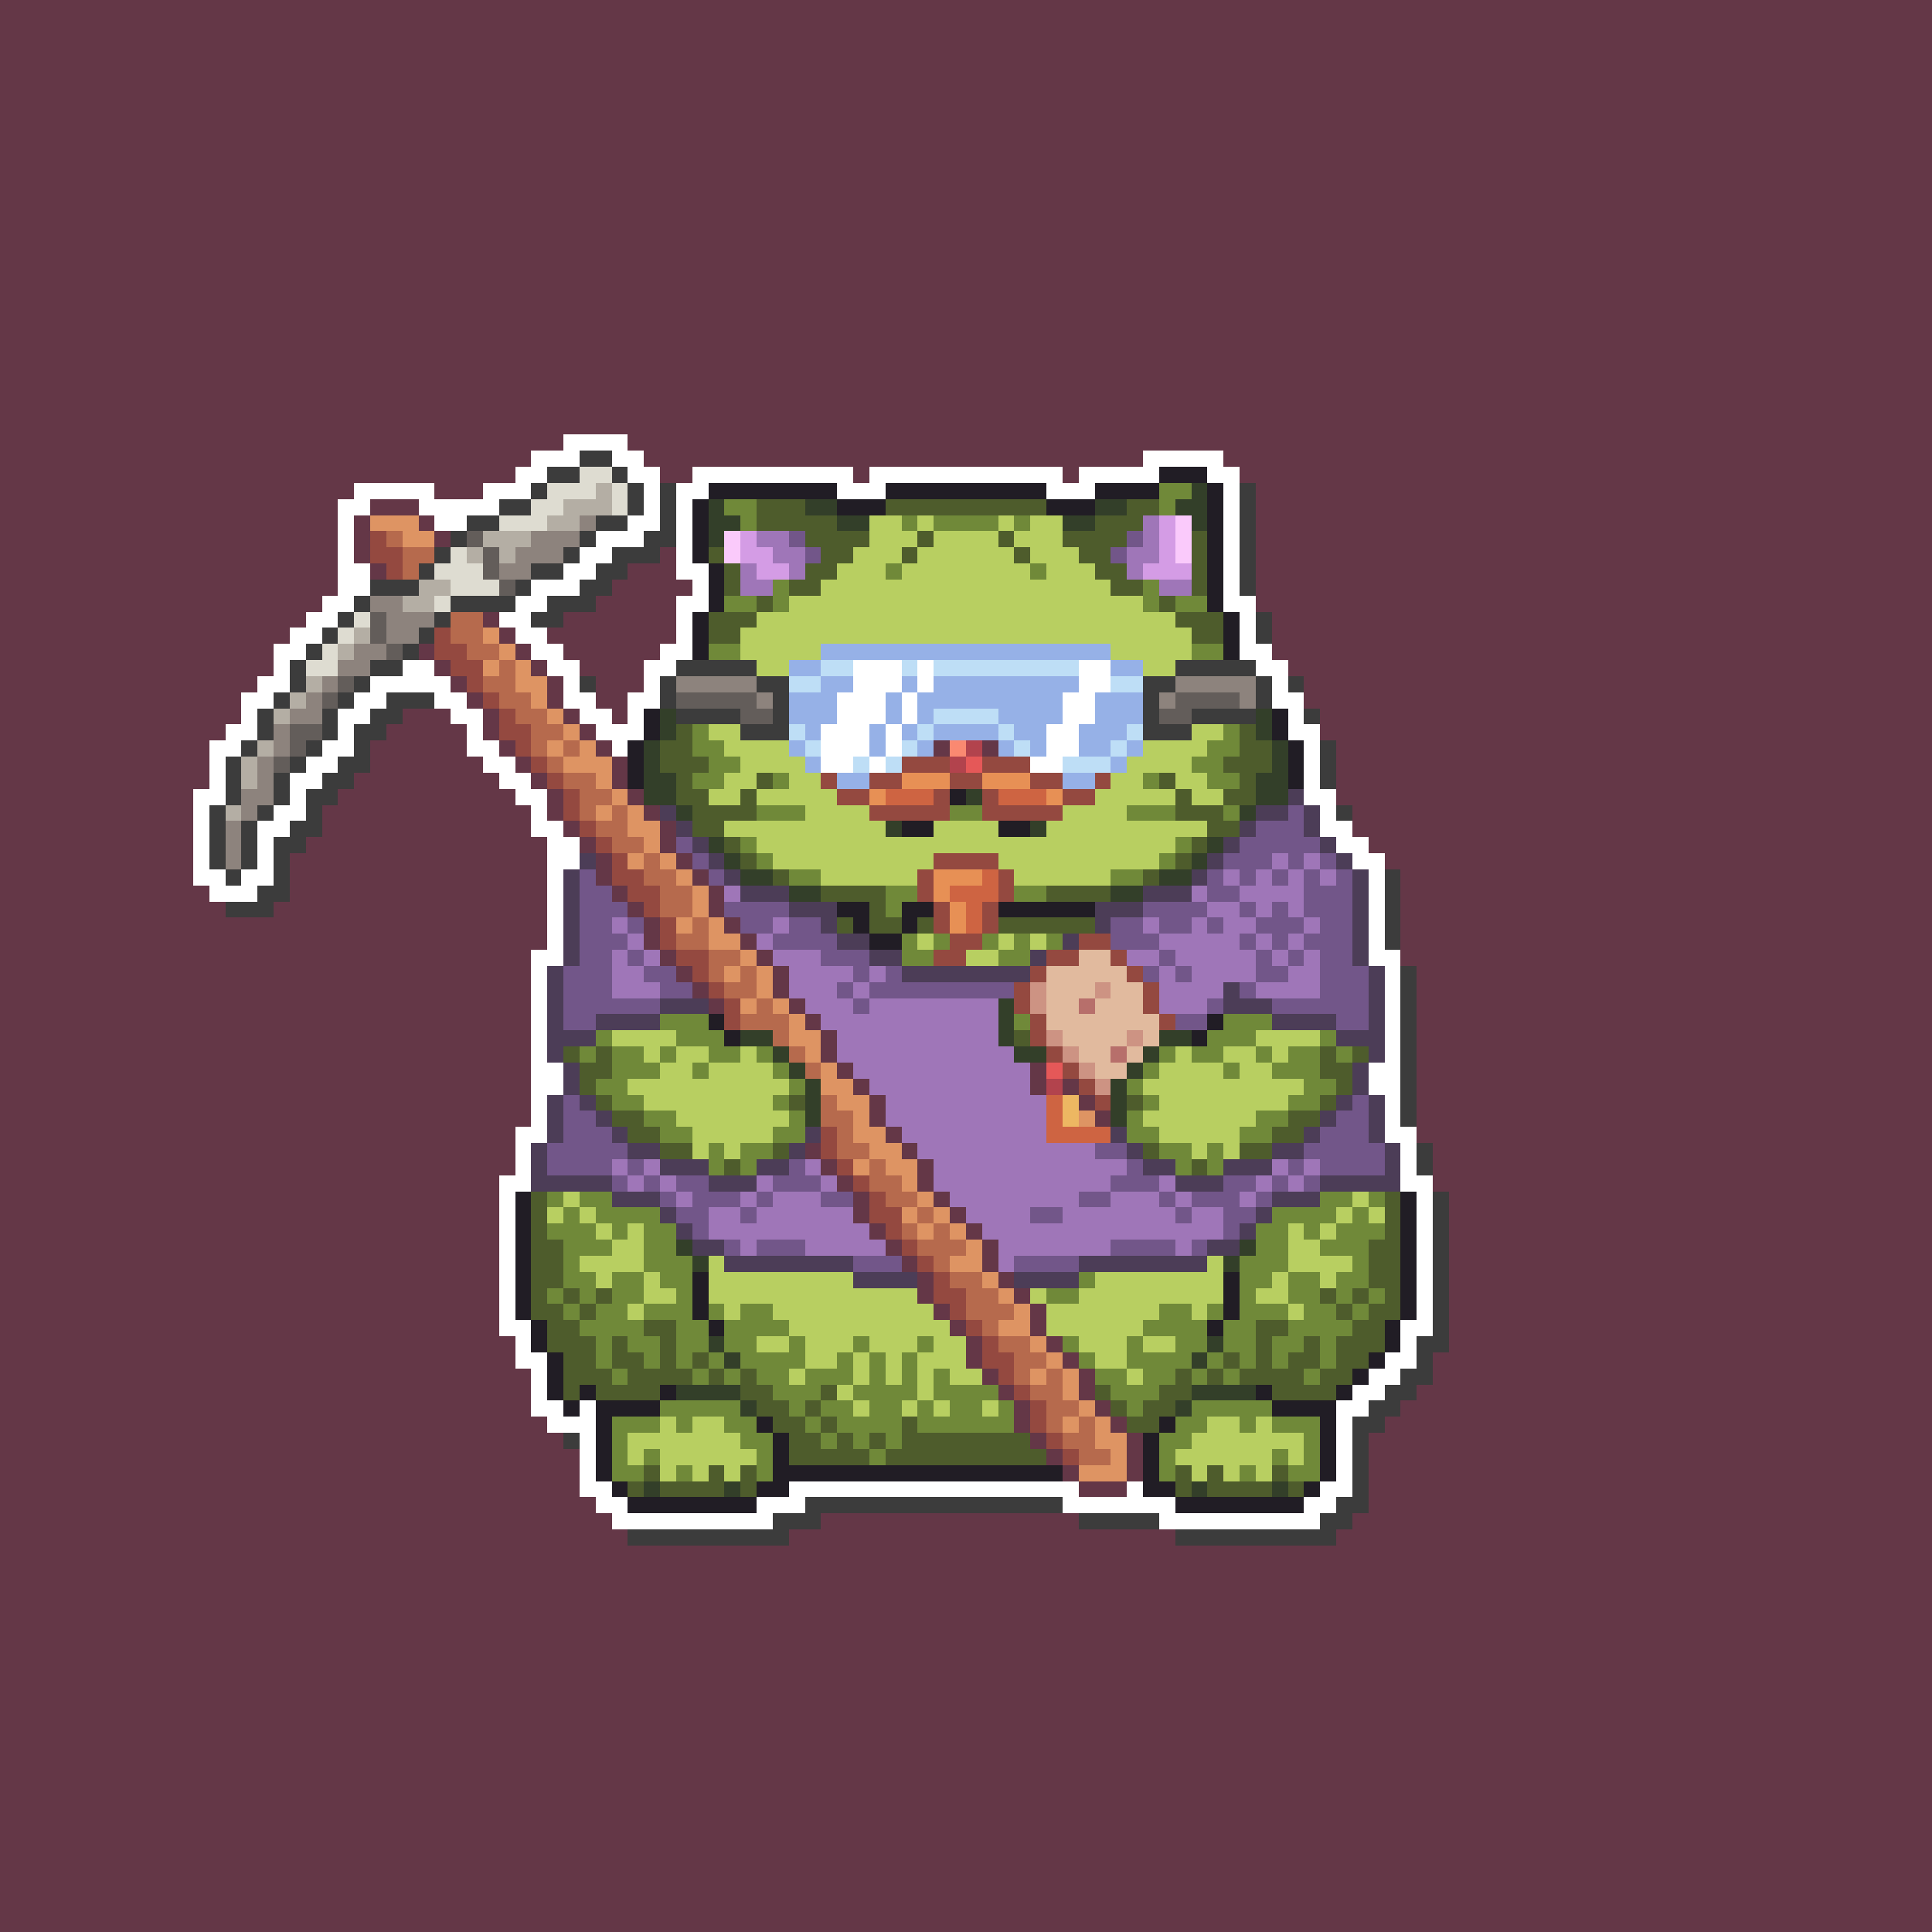 <svg xmlns="http://www.w3.org/2000/svg" shape-rendering="crispEdges" viewBox="0 -0.5 120 120" style="width:100%;height:100%;transform:translate3d(0,0,0);content-visibility:visible">
  <rect x="0" y="-0.5" width="120" height="120" fill="#333333" stroke="none"/>
  <path stroke="#643747" d="M0,0 h120 M0,1 h120 M0,2 h120 M0,3 h120 M0,4 h120 M0,5 h120 
    M0,6 h120 M0,7 h120 M0,8 h120 M0,9 h120 M0,10 h120 M0,11 h120 M0,12 h120 M0,13 h120 
    M0,14 h120 M0,15 h120 M0,16 h120 M0,17 h120 M0,18 h120 M0,19 h120 M0,20 h120 
    M0,21 h120 M0,22 h120 M0,23 h120 M0,24 h120 M0,25 h120 M0,26 h120 M0,27 h35 
    M39,27 h81 M0,28 h33 M40,28 h31 M76,28 h44 M0,29 h32 M41,29 h2 M53,29 h1 M66,29 h1 
    M77,29 h43 M0,30 h22 M27,30 h3 M78,30 h42 M0,31 h21 M23,31 h3 M78,31 h42 M0,32 h21 
    M22,32 h1 M26,32 h1 M78,32 h42 M0,33 h21 M22,33 h1 M27,33 h1 M78,33 h42 M0,34 h21 
    M22,34 h1 M41,34 h1 M78,34 h42 M0,35 h21 M23,35 h1 M39,35 h3 M78,35 h42 M0,36 h21 
    M38,36 h5 M78,36 h42 M0,37 h20 M37,37 h5 M78,37 h42 M0,38 h19 M30,38 h1 M35,38 h7 
    M79,38 h41 M0,39 h18 M31,39 h1 M34,39 h8 M79,39 h41 M0,40 h17 M26,40 h1 M32,40 h1 
    M35,40 h6 M79,40 h41 M0,41 h17 M27,41 h1 M33,41 h1 M36,41 h4 M80,41 h40 M0,42 h16 
    M28,42 h1 M34,42 h1 M37,42 h3 M81,42 h39 M0,43 h15 M29,43 h1 M34,43 h1 M37,43 h2 
    M81,43 h39 M0,44 h15 M25,44 h3 M30,44 h1 M35,44 h1 M38,44 h1 M82,44 h38 M0,45 h14 
    M24,45 h5 M30,45 h1 M36,45 h1 M82,45 h38 M0,46 h13 M23,46 h6 M31,46 h1 M37,46 h1 
    M58,46 h1 M61,46 h1 M83,46 h37 M0,47 h13 M23,47 h7 M32,47 h1 M38,47 h1 M83,47 h37 
    M0,48 h13 M22,48 h9 M33,48 h1 M38,48 h1 M83,48 h37 M0,49 h12 M21,49 h11 M34,49 h1 
    M39,49 h1 M83,49 h37 M0,50 h12 M20,50 h13 M34,50 h1 M40,50 h1 M84,50 h36 M0,51 h12 
    M20,51 h13 M35,51 h1 M41,51 h1 M84,51 h36 M0,52 h12 M19,52 h15 M36,52 h1 M41,52 h1 
    M85,52 h35 M0,53 h12 M18,53 h16 M37,53 h1 M42,53 h1 M86,53 h34 M0,54 h12 M18,54 h16 
    M37,54 h1 M43,54 h1 M87,54 h33 M0,55 h13 M18,55 h16 M38,55 h1 M44,55 h1 M87,55 h33 
    M0,56 h14 M17,56 h17 M39,56 h1 M44,56 h1 M87,56 h33 M0,57 h34 M40,57 h1 M45,57 h1 
    M87,57 h33 M0,58 h34 M40,58 h1 M46,58 h1 M87,58 h33 M0,59 h33 M41,59 h1 M47,59 h1 
    M87,59 h33 M0,60 h33 M42,60 h1 M48,60 h1 M88,60 h32 M0,61 h33 M43,61 h1 M48,61 h1 
    M88,61 h32 M0,62 h33 M44,62 h1 M49,62 h1 M88,62 h32 M0,63 h33 M50,63 h1 M88,63 h32 
    M0,64 h33 M51,64 h1 M88,64 h32 M0,65 h33 M51,65 h1 M88,65 h32 M0,66 h33 M52,66 h1 
    M64,66 h1 M88,66 h32 M0,67 h33 M53,67 h1 M64,67 h1 M66,67 h1 M88,67 h32 M0,68 h33 
    M54,68 h1 M67,68 h1 M88,68 h32 M0,69 h33 M54,69 h1 M68,69 h1 M88,69 h32 M0,70 h32 
    M55,70 h1 M88,70 h32 M0,71 h32 M50,71 h1 M56,71 h1 M89,71 h31 M0,72 h32 M51,72 h1 
    M57,72 h1 M89,72 h31 M0,73 h31 M52,73 h1 M57,73 h1 M89,73 h31 M0,74 h31 M53,74 h1 
    M58,74 h1 M90,74 h30 M0,75 h31 M53,75 h1 M59,75 h1 M90,75 h30 M0,76 h31 M54,76 h1 
    M60,76 h1 M90,76 h30 M0,77 h31 M55,77 h1 M61,77 h1 M90,77 h30 M0,78 h31 M56,78 h1 
    M61,78 h1 M90,78 h30 M0,79 h31 M57,79 h1 M62,79 h1 M90,79 h30 M0,80 h31 M57,80 h1 
    M63,80 h1 M90,80 h30 M0,81 h31 M58,81 h1 M64,81 h1 M90,81 h30 M0,82 h31 M59,82 h1 
    M64,82 h1 M90,82 h30 M0,83 h32 M60,83 h1 M65,83 h1 M90,83 h30 M0,84 h32 M60,84 h1 
    M66,84 h1 M89,84 h31 M0,85 h33 M61,85 h1 M67,85 h1 M89,85 h31 M0,86 h33 M62,86 h1 
    M67,86 h1 M88,86 h32 M0,87 h33 M63,87 h1 M68,87 h1 M87,87 h33 M0,88 h34 M63,88 h1 
    M69,88 h1 M86,88 h34 M0,89 h35 M64,89 h1 M70,89 h1 M85,89 h35 M0,90 h36 M65,90 h1 
    M70,90 h1 M85,90 h35 M0,91 h36 M66,91 h1 M70,91 h1 M85,91 h35 M0,92 h36 M67,92 h3 
    M85,92 h35 M0,93 h37 M85,93 h35 M0,94 h38 M51,94 h16 M84,94 h36 M0,95 h39 M49,95 h24 
    M83,95 h37 M0,96 h120 M0,97 h120 M0,98 h120 M0,99 h120 M0,100 h120 M0,101 h120 
    M0,102 h120 M0,103 h120 M0,104 h120 M0,105 h120 M0,106 h120 M0,107 h120 M0,108 h120 
    M0,109 h120 M0,110 h120 M0,111 h120 M0,112 h120 M0,113 h120 M0,114 h120 M0,115 h120 
    M0,116 h120 M0,117 h120 M0,118 h120 M0,119 h120"/>
  <path stroke="#ffffff" d="M35,27 h4 M33,28 h3 M38,28 h2 M71,28 h5 M32,29 h2 M39,29 h2 
    M43,29 h10 M54,29 h12 M67,29 h5 M75,29 h2 M22,30 h5 M30,30 h3 M40,30 h1 M42,30 h2 
    M52,30 h3 M65,30 h3 M76,30 h1 M21,31 h2 M26,31 h5 M40,31 h1 M42,31 h1 M76,31 h1 
    M21,32 h1 M27,32 h2 M39,32 h2 M42,32 h1 M76,32 h1 M21,33 h1 M37,33 h3 M42,33 h1 
    M76,33 h1 M21,34 h1 M36,34 h2 M42,34 h1 M76,34 h1 M21,35 h2 M35,35 h2 M42,35 h2 
    M76,35 h1 M21,36 h2 M33,36 h3 M43,36 h1 M76,36 h1 M20,37 h2 M32,37 h2 M42,37 h2 
    M76,37 h2 M19,38 h2 M31,38 h2 M42,38 h1 M77,38 h1 M18,39 h2 M32,39 h2 M42,39 h1 
    M77,39 h1 M17,40 h2 M33,40 h2 M41,40 h2 M77,40 h2 M17,41 h1 M25,41 h2 M34,41 h2 
    M40,41 h2 M53,41 h3 M57,41 h1 M67,41 h2 M78,41 h2 M16,42 h2 M23,42 h5 M35,42 h1 
    M40,42 h1 M53,42 h3 M57,42 h1 M67,42 h2 M79,42 h1 M15,43 h2 M22,43 h2 M27,43 h2 
    M35,43 h2 M39,43 h2 M52,43 h3 M56,43 h1 M66,43 h2 M79,43 h2 M15,44 h1 M21,44 h2 
    M28,44 h2 M36,44 h2 M39,44 h1 M52,44 h3 M56,44 h1 M66,44 h2 M80,44 h1 M14,45 h2 
    M21,45 h1 M29,45 h1 M37,45 h3 M51,45 h3 M55,45 h1 M65,45 h2 M80,45 h2 M13,46 h2 
    M20,46 h2 M29,46 h2 M38,46 h1 M51,46 h3 M55,46 h1 M65,46 h2 M81,46 h1 M13,47 h1 
    M19,47 h2 M30,47 h2 M51,47 h2 M54,47 h1 M64,47 h2 M81,47 h1 M13,48 h1 M18,48 h2 
    M31,48 h2 M81,48 h1 M12,49 h2 M18,49 h1 M32,49 h2 M81,49 h2 M12,50 h1 M17,50 h2 
    M33,50 h1 M82,50 h1 M12,51 h1 M16,51 h2 M33,51 h2 M82,51 h2 M12,52 h1 M16,52 h1 
    M34,52 h2 M83,52 h2 M12,53 h1 M16,53 h1 M34,53 h2 M84,53 h2 M12,54 h2 M15,54 h2 
    M34,54 h1 M85,54 h1 M13,55 h3 M34,55 h1 M85,55 h1 M34,56 h1 M85,56 h1 M34,57 h1 
    M85,57 h1 M34,58 h1 M85,58 h1 M33,59 h2 M85,59 h2 M33,60 h1 M86,60 h1 M33,61 h1 
    M86,61 h1 M33,62 h1 M86,62 h1 M33,63 h1 M86,63 h1 M33,64 h1 M86,64 h1 M33,65 h1 
    M86,65 h1 M33,66 h2 M85,66 h2 M33,67 h2 M85,67 h2 M33,68 h1 M86,68 h1 M33,69 h1 
    M86,69 h1 M32,70 h2 M86,70 h2 M32,71 h1 M87,71 h1 M32,72 h1 M87,72 h1 M31,73 h2 
    M87,73 h2 M31,74 h1 M88,74 h1 M31,75 h1 M88,75 h1 M31,76 h1 M88,76 h1 M31,77 h1 
    M88,77 h1 M31,78 h1 M88,78 h1 M31,79 h1 M88,79 h1 M31,80 h1 M88,80 h1 M31,81 h1 
    M88,81 h1 M31,82 h2 M87,82 h2 M32,83 h1 M87,83 h1 M32,84 h2 M86,84 h2 M33,85 h1 
    M85,85 h2 M33,86 h1 M84,86 h2 M33,87 h2 M36,87 h1 M83,87 h2 M34,88 h3 M83,88 h1 
    M36,89 h1 M83,89 h1 M36,90 h1 M83,90 h1 M36,91 h1 M83,91 h1 M36,92 h2 M49,92 h18 
    M70,92 h1 M82,92 h2 M37,93 h2 M47,93 h3 M66,93 h7 M81,93 h2 M38,94 h10 M72,94 h10"/>
  <path stroke="#3c3c3c" d="M36,28 h2 M34,29 h2 M38,29 h1 M33,30 h1 M39,30 h1 M41,30 h1 
    M77,30 h1 M31,31 h2 M39,31 h1 M41,31 h1 M77,31 h1 M29,32 h2 M37,32 h2 M41,32 h1 
    M77,32 h1 M28,33 h1 M36,33 h1 M40,33 h2 M77,33 h1 M27,34 h1 M35,34 h1 M38,34 h3 
    M77,34 h1 M26,35 h1 M33,35 h2 M37,35 h2 M77,35 h1 M23,36 h3 M32,36 h1 M36,36 h2 
    M77,36 h1 M22,37 h1 M28,37 h4 M34,37 h3 M21,38 h1 M27,38 h1 M33,38 h2 M78,38 h1 
    M20,39 h1 M26,39 h1 M78,39 h1 M19,40 h1 M25,40 h1 M18,41 h1 M23,41 h2 M42,41 h5 
    M73,41 h5 M18,42 h1 M22,42 h1 M36,42 h1 M41,42 h1 M47,42 h2 M71,42 h2 M78,42 h1 
    M80,42 h1 M17,43 h1 M21,43 h1 M24,43 h3 M41,43 h1 M48,43 h1 M71,43 h1 M78,43 h1 
    M16,44 h1 M20,44 h1 M23,44 h2 M42,44 h4 M48,44 h1 M71,44 h1 M74,44 h4 M81,44 h1 
    M16,45 h1 M20,45 h1 M22,45 h2 M46,45 h3 M71,45 h3 M15,46 h1 M19,46 h1 M22,46 h1 
    M82,46 h1 M14,47 h1 M18,47 h1 M21,47 h2 M82,47 h1 M14,48 h1 M17,48 h1 M20,48 h2 
    M82,48 h1 M14,49 h1 M17,49 h1 M19,49 h2 M13,50 h1 M16,50 h1 M19,50 h1 M83,50 h1 
    M13,51 h1 M15,51 h1 M18,51 h2 M13,52 h1 M15,52 h1 M17,52 h2 M13,53 h1 M15,53 h1 
    M17,53 h1 M14,54 h1 M17,54 h1 M86,54 h1 M16,55 h2 M86,55 h1 M14,56 h3 M86,56 h1 
    M86,57 h1 M86,58 h1 M87,60 h1 M87,61 h1 M87,62 h1 M87,63 h1 M87,64 h1 M87,65 h1 
    M87,66 h1 M87,67 h1 M87,68 h1 M87,69 h1 M88,71 h1 M88,72 h1 M89,74 h1 M89,75 h1 
    M89,76 h1 M89,77 h1 M89,78 h1 M89,79 h1 M89,80 h1 M89,81 h1 M89,82 h1 M88,83 h2 
    M88,84 h1 M87,85 h2 M86,86 h2 M85,87 h2 M84,88 h2 M35,89 h1 M84,89 h1 M84,90 h1 
    M84,91 h1 M84,92 h1 M50,93 h16 M83,93 h2 M48,94 h3 M67,94 h5 M82,94 h2 M39,95 h10 
    M73,95 h10"/>
  <path stroke="#dedcd1" d="M36,29 h2 M34,30 h3 M38,30 h1 M33,31 h2 M38,31 h1 M31,32 h3 
    M28,34 h1 M27,35 h3 M28,36 h3 M27,37 h1 M22,38 h1 M21,39 h1 M20,40 h1 M19,41 h2"/>
  <path stroke="#211d25" d="M72,29 h3 M44,30 h8 M55,30 h10 M68,30 h4 M75,30 h1 
    M43,31 h1 M52,31 h3 M65,31 h3 M75,31 h1 M43,32 h1 M75,32 h1 M43,33 h1 M75,33 h1 
    M43,34 h1 M75,34 h1 M44,35 h1 M75,35 h1 M44,36 h1 M75,36 h1 M44,37 h1 M75,37 h1 
    M43,38 h1 M76,38 h1 M43,39 h1 M76,39 h1 M43,40 h1 M76,40 h1 M40,44 h1 M79,44 h1 
    M40,45 h1 M79,45 h1 M39,46 h1 M80,46 h1 M39,47 h1 M80,47 h1 M39,48 h1 M80,48 h1 
    M59,49 h1 M56,51 h2 M62,51 h2 M52,56 h2 M56,56 h2 M62,56 h6 M53,57 h1 M56,57 h1 
    M54,58 h2 M44,63 h1 M75,63 h1 M45,64 h1 M74,64 h1 M32,74 h1 M87,74 h1 M32,75 h1 
    M87,75 h1 M32,76 h1 M87,76 h1 M32,77 h1 M87,77 h1 M32,78 h1 M87,78 h1 M32,79 h1 
    M43,79 h1 M76,79 h1 M87,79 h1 M32,80 h1 M43,80 h1 M76,80 h1 M87,80 h1 M32,81 h1 
    M43,81 h1 M76,81 h1 M87,81 h1 M33,82 h1 M44,82 h1 M75,82 h1 M86,82 h1 M33,83 h1 
    M86,83 h1 M34,84 h1 M85,84 h1 M34,85 h1 M84,85 h1 M34,86 h1 M36,86 h1 M41,86 h1 
    M78,86 h1 M83,86 h1 M35,87 h1 M37,87 h4 M79,87 h4 M37,88 h1 M47,88 h1 M72,88 h1 
    M82,88 h1 M37,89 h1 M48,89 h1 M71,89 h1 M82,89 h1 M37,90 h1 M48,90 h1 M71,90 h1 
    M82,90 h1 M37,91 h1 M48,91 h18 M71,91 h1 M82,91 h1 M38,92 h1 M47,92 h2 M71,92 h2 
    M81,92 h1 M39,93 h8 M73,93 h8"/>
  <path stroke="#b4aea4" d="M37,30 h1 M35,31 h3 M34,32 h2 M30,33 h3 M29,34 h1 M31,34 h1 
    M26,36 h2 M25,37 h2 M22,39 h1 M21,40 h1 M19,42 h1 M18,43 h1 M17,44 h1 M16,46 h1 
    M15,47 h1 M15,48 h1 M14,50 h1"/>
  <path stroke="#708939" d="M72,30 h2 M45,31 h2 M72,31 h1 M46,32 h1 M56,32 h1 M58,32 h4 
    M63,32 h1 M55,35 h1 M64,35 h1 M48,36 h1 M71,36 h1 M45,37 h2 M48,37 h1 M71,37 h1 
    M73,37 h2 M44,40 h2 M74,40 h2 M43,45 h1 M76,45 h1 M43,46 h2 M75,46 h2 M44,47 h2 
    M74,47 h2 M43,48 h2 M48,48 h1 M71,48 h1 M75,48 h2 M47,50 h3 M59,50 h2 M70,50 h3 
    M76,50 h1 M46,52 h1 M73,52 h1 M47,53 h1 M72,53 h1 M49,54 h2 M69,54 h2 M55,55 h2 
    M63,55 h2 M55,56 h1 M56,58 h1 M58,58 h1 M61,58 h1 M63,58 h1 M65,58 h1 M56,59 h2 
    M62,59 h2 M41,63 h3 M63,63 h1 M76,63 h3 M37,64 h1 M42,64 h3 M75,64 h3 M82,64 h1 
    M36,65 h1 M38,65 h2 M41,65 h1 M44,65 h2 M47,65 h1 M72,65 h1 M74,65 h2 M78,65 h1 
    M80,65 h2 M83,65 h1 M38,66 h3 M43,66 h1 M48,66 h1 M71,66 h1 M76,66 h1 M79,66 h3 
    M37,67 h2 M49,67 h1 M70,67 h1 M81,67 h2 M38,68 h2 M48,68 h1 M71,68 h1 M80,68 h2 
    M40,69 h2 M49,69 h1 M70,69 h1 M78,69 h2 M41,70 h2 M48,70 h2 M70,70 h2 M77,70 h2 
    M44,71 h1 M46,71 h2 M72,71 h2 M75,71 h1 M44,72 h1 M46,72 h1 M73,72 h1 M75,72 h1 
    M34,74 h1 M36,74 h2 M82,74 h2 M85,74 h1 M35,75 h1 M37,75 h4 M79,75 h4 M84,75 h1 
    M34,76 h3 M38,76 h1 M40,76 h2 M78,76 h2 M81,76 h1 M83,76 h3 M35,77 h3 M40,77 h2 
    M78,77 h2 M82,77 h3 M35,78 h1 M40,78 h3 M77,78 h3 M84,78 h1 M35,79 h2 M38,79 h2 
    M41,79 h2 M67,79 h1 M77,79 h2 M80,79 h2 M83,79 h2 M34,80 h1 M36,80 h1 M38,80 h2 
    M42,80 h1 M65,80 h2 M77,80 h1 M80,80 h2 M83,80 h1 M85,80 h1 M35,81 h1 M37,81 h2 
    M40,81 h3 M44,81 h1 M46,81 h2 M72,81 h2 M75,81 h1 M77,81 h3 M81,81 h2 M84,81 h1 
    M36,82 h4 M42,82 h2 M45,82 h4 M71,82 h4 M76,82 h2 M80,82 h4 M37,83 h1 M39,83 h2 
    M42,83 h2 M45,83 h2 M49,83 h1 M53,83 h1 M57,83 h1 M66,83 h1 M70,83 h1 M73,83 h2 
    M76,83 h2 M79,83 h2 M82,83 h1 M37,84 h1 M40,84 h1 M42,84 h1 M44,84 h1 M46,84 h4 
    M52,84 h1 M54,84 h1 M56,84 h1 M67,84 h1 M70,84 h4 M75,84 h1 M77,84 h1 M79,84 h1 
    M82,84 h1 M38,85 h1 M43,85 h1 M45,85 h1 M47,85 h2 M50,85 h3 M54,85 h1 M56,85 h1 
    M58,85 h1 M68,85 h2 M71,85 h2 M74,85 h1 M76,85 h1 M81,85 h1 M48,86 h3 M53,86 h4 
    M58,86 h4 M69,86 h3 M41,87 h5 M49,87 h1 M51,87 h2 M54,87 h2 M57,87 h1 M59,87 h2 
    M62,87 h1 M70,87 h1 M74,87 h5 M38,88 h3 M42,88 h1 M45,88 h2 M50,88 h1 M52,88 h4 
    M57,88 h6 M73,88 h2 M77,88 h1 M79,88 h3 M38,89 h1 M46,89 h2 M51,89 h1 M53,89 h1 
    M55,89 h1 M72,89 h2 M81,89 h1 M38,90 h1 M40,90 h1 M47,90 h1 M54,90 h1 M72,90 h1 
    M79,90 h1 M81,90 h1 M38,91 h2 M42,91 h1 M47,91 h1 M72,91 h1 M77,91 h1 M80,91 h2"/>
  <path stroke="#333f29" d="M74,30 h1 M44,31 h1 M50,31 h2 M68,31 h2 M73,31 h2 M44,32 h2 
    M52,32 h2 M66,32 h2 M74,32 h1 M44,33 h1 M41,44 h1 M78,44 h1 M41,45 h1 M78,45 h1 
    M40,46 h1 M79,46 h1 M40,47 h1 M79,47 h1 M40,48 h2 M78,48 h2 M40,49 h2 M60,49 h1 
    M78,49 h2 M42,50 h1 M77,50 h1 M55,51 h1 M64,51 h1 M44,52 h1 M75,52 h1 M45,53 h1 
    M74,53 h1 M46,54 h2 M72,54 h2 M49,55 h2 M69,55 h2 M62,62 h1 M62,63 h1 M46,64 h2 
    M62,64 h1 M72,64 h2 M48,65 h1 M63,65 h2 M71,65 h1 M49,66 h1 M70,66 h1 M50,67 h1 
    M69,67 h1 M50,68 h1 M69,68 h1 M50,69 h1 M69,69 h1 M42,77 h1 M77,77 h1 M43,78 h1 
    M76,78 h1 M44,83 h1 M75,83 h1 M45,84 h1 M74,84 h1 M42,86 h4 M74,86 h4 M46,87 h1 
    M73,87 h1 M40,92 h1 M45,92 h1 M74,92 h1 M79,92 h1"/>
  <path stroke="#4e5c2c" d="M47,31 h3 M55,31 h10 M70,31 h2 M47,32 h5 M68,32 h3 
    M50,33 h4 M57,33 h1 M62,33 h1 M66,33 h4 M74,33 h1 M44,34 h1 M51,34 h2 M56,34 h1 
    M63,34 h1 M67,34 h2 M74,34 h1 M45,35 h1 M50,35 h2 M68,35 h2 M74,35 h1 M45,36 h1 
    M49,36 h2 M69,36 h2 M74,36 h1 M47,37 h1 M72,37 h1 M44,38 h3 M73,38 h3 M44,39 h2 
    M74,39 h2 M42,45 h1 M77,45 h1 M41,46 h2 M77,46 h2 M41,47 h3 M76,47 h3 M42,48 h1 
    M47,48 h1 M72,48 h1 M77,48 h1 M42,49 h2 M46,49 h1 M73,49 h1 M76,49 h2 M43,50 h4 
    M73,50 h3 M43,51 h2 M75,51 h2 M45,52 h1 M74,52 h1 M46,53 h1 M73,53 h1 M48,54 h1 
    M71,54 h1 M51,55 h4 M65,55 h4 M54,56 h1 M52,57 h1 M54,57 h2 M57,57 h1 M62,57 h6 
    M63,64 h1 M35,65 h1 M37,65 h1 M82,65 h1 M84,65 h1 M36,66 h2 M82,66 h2 M36,67 h1 
    M83,67 h1 M37,68 h1 M49,68 h1 M70,68 h1 M82,68 h1 M38,69 h2 M80,69 h2 M39,70 h2 
    M79,70 h2 M41,71 h2 M48,71 h1 M71,71 h1 M77,71 h2 M45,72 h1 M74,72 h1 M33,74 h1 
    M86,74 h1 M33,75 h1 M86,75 h1 M33,76 h1 M86,76 h1 M33,77 h2 M85,77 h2 M33,78 h2 
    M85,78 h2 M33,79 h2 M85,79 h2 M33,80 h1 M35,80 h1 M37,80 h1 M82,80 h1 M84,80 h1 
    M86,80 h1 M33,81 h2 M36,81 h1 M83,81 h1 M85,81 h2 M34,82 h2 M40,82 h2 M78,82 h2 
    M84,82 h2 M34,83 h3 M38,83 h1 M41,83 h1 M78,83 h1 M81,83 h1 M83,83 h3 M35,84 h2 
    M38,84 h2 M41,84 h1 M43,84 h1 M76,84 h1 M78,84 h1 M80,84 h2 M83,84 h2 M35,85 h3 
    M39,85 h4 M44,85 h1 M46,85 h1 M73,85 h1 M75,85 h1 M77,85 h4 M82,85 h2 M35,86 h1 
    M37,86 h4 M46,86 h2 M51,86 h1 M68,86 h1 M72,86 h2 M79,86 h4 M47,87 h2 M50,87 h1 
    M69,87 h1 M71,87 h2 M48,88 h2 M51,88 h1 M56,88 h1 M70,88 h2 M49,89 h2 M52,89 h1 
    M54,89 h1 M56,89 h8 M49,90 h5 M55,90 h10 M40,91 h1 M44,91 h1 M46,91 h1 M73,91 h1 
    M75,91 h1 M79,91 h1 M39,92 h1 M41,92 h4 M46,92 h1 M73,92 h1 M75,92 h4 M80,92 h1"/>
  <path stroke="#de9463" d="M23,32 h3 M25,33 h2 M30,39 h1 M31,40 h1 M30,41 h1 M32,41 h1 
    M32,42 h2 M33,43 h1 M34,44 h1 M35,45 h1 M34,46 h1 M36,46 h1 M35,47 h3 M37,48 h1 
    M38,49 h1 M37,50 h1 M39,50 h1 M39,51 h2 M40,52 h1 M39,53 h1 M41,53 h1 M42,54 h1 
    M43,55 h1 M43,56 h1 M42,57 h1 M44,57 h1 M44,58 h2 M46,59 h1 M45,60 h1 M47,60 h1 
    M47,61 h1 M46,62 h1 M48,62 h1 M49,63 h1 M49,64 h2 M50,65 h1 M51,66 h1 M51,67 h2 
    M52,68 h2 M53,69 h1 M67,69 h1 M53,70 h2 M54,71 h2 M53,72 h1 M55,72 h2 M56,73 h1 
    M57,74 h1 M56,75 h1 M58,75 h1 M57,76 h1 M59,76 h1 M60,77 h1 M59,78 h2 M61,79 h1 
    M62,80 h1 M63,81 h1 M62,82 h2 M64,83 h1 M65,84 h1 M64,85 h1 M66,85 h1 M66,86 h1 
    M67,87 h1 M66,88 h1 M68,88 h1 M68,89 h2 M69,90 h1 M67,91 h3"/>
  <path stroke="#8d837d" d="M36,32 h1 M33,33 h3 M32,34 h3 M31,35 h2 M23,37 h2 M24,38 h3 
    M24,39 h2 M22,40 h2 M21,41 h2 M20,42 h1 M42,42 h5 M73,42 h5 M19,43 h1 M47,43 h1 
    M72,43 h1 M77,43 h1 M18,44 h2 M17,45 h1 M17,46 h1 M16,47 h1 M16,48 h1 M15,49 h2 
    M15,50 h1 M14,51 h1 M14,52 h1 M14,53 h1"/>
  <path stroke="#b8cf61" d="M54,32 h2 M57,32 h1 M62,32 h1 M64,32 h2 M54,33 h3 M58,33 h4 
    M63,33 h3 M53,34 h3 M57,34 h6 M64,34 h3 M52,35 h3 M56,35 h8 M65,35 h3 M51,36 h18 
    M49,37 h22 M47,38 h26 M46,39 h28 M46,40 h5 M69,40 h5 M47,41 h2 M71,41 h2 M44,45 h2 
    M74,45 h2 M45,46 h4 M71,46 h4 M46,47 h4 M70,47 h4 M45,48 h2 M49,48 h2 M69,48 h2 
    M73,48 h2 M44,49 h2 M47,49 h5 M68,49 h5 M74,49 h2 M50,50 h4 M66,50 h4 M45,51 h10 
    M58,51 h4 M65,51 h10 M47,52 h26 M48,53 h10 M62,53 h10 M51,54 h6 M63,54 h6 M57,58 h1 
    M62,58 h1 M64,58 h1 M60,59 h2 M38,64 h4 M78,64 h4 M40,65 h1 M42,65 h2 M46,65 h1 
    M73,65 h1 M76,65 h2 M79,65 h1 M41,66 h2 M44,66 h4 M72,66 h4 M77,66 h2 M39,67 h10 
    M71,67 h10 M40,68 h8 M72,68 h8 M42,69 h7 M71,69 h7 M43,70 h5 M72,70 h5 M43,71 h1 
    M45,71 h1 M74,71 h1 M76,71 h1 M35,74 h1 M84,74 h1 M34,75 h1 M36,75 h1 M83,75 h1 
    M85,75 h1 M37,76 h1 M39,76 h1 M80,76 h1 M82,76 h1 M38,77 h2 M80,77 h2 M36,78 h4 
    M44,78 h1 M75,78 h1 M80,78 h4 M37,79 h1 M40,79 h1 M44,79 h9 M68,79 h8 M79,79 h1 
    M82,79 h1 M40,80 h2 M44,80 h13 M64,80 h1 M67,80 h9 M78,80 h2 M39,81 h1 M45,81 h1 
    M48,81 h10 M65,81 h7 M74,81 h1 M80,81 h1 M49,82 h10 M65,82 h6 M47,83 h2 M50,83 h3 
    M54,83 h3 M58,83 h2 M67,83 h3 M71,83 h2 M50,84 h2 M53,84 h1 M55,84 h1 M57,84 h3 
    M68,84 h2 M49,85 h1 M53,85 h1 M55,85 h1 M57,85 h1 M59,85 h2 M70,85 h1 M52,86 h1 
    M57,86 h1 M53,87 h1 M56,87 h1 M58,87 h1 M61,87 h1 M41,88 h1 M43,88 h2 M75,88 h2 
    M78,88 h1 M39,89 h7 M74,89 h7 M39,90 h1 M41,90 h6 M73,90 h6 M80,90 h1 M41,91 h1 
    M43,91 h1 M45,91 h1 M74,91 h1 M76,91 h1 M78,91 h1"/>
  <path stroke="#9f76b8" d="M71,32 h1 M47,33 h2 M71,33 h1 M48,34 h2 M70,34 h2 M46,35 h1 
    M49,35 h1 M70,35 h1 M46,36 h2 M72,36 h2 M79,53 h1 M81,53 h1 M76,54 h1 M78,54 h1 
    M80,54 h1 M82,54 h1 M45,55 h1 M74,55 h1 M77,55 h4 M75,56 h2 M78,56 h1 M80,56 h1 
    M38,57 h1 M48,57 h1 M71,57 h1 M74,57 h1 M76,57 h2 M81,57 h1 M39,58 h1 M47,58 h1 
    M72,58 h5 M78,58 h1 M80,58 h1 M38,59 h1 M40,59 h1 M48,59 h3 M70,59 h2 M73,59 h5 
    M79,59 h1 M81,59 h1 M38,60 h2 M49,60 h4 M54,60 h1 M72,60 h1 M74,60 h4 M80,60 h2 
    M38,61 h3 M49,61 h3 M53,61 h1 M72,61 h4 M78,61 h4 M50,62 h3 M54,62 h8 M72,62 h3 
    M51,63 h11 M52,64 h10 M52,65 h11 M53,66 h11 M54,67 h10 M55,68 h10 M55,69 h10 
    M56,70 h9 M57,71 h11 M38,72 h1 M40,72 h1 M50,72 h1 M58,72 h12 M79,72 h1 M81,72 h1 
    M39,73 h1 M41,73 h1 M47,73 h1 M51,73 h1 M58,73 h11 M72,73 h1 M78,73 h1 M80,73 h1 
    M42,74 h1 M46,74 h1 M48,74 h3 M59,74 h8 M69,74 h3 M73,74 h1 M77,74 h1 M44,75 h2 
    M47,75 h6 M60,75 h4 M66,75 h7 M74,75 h2 M44,76 h10 M61,76 h15 M46,77 h1 M50,77 h5 
    M62,77 h7 M73,77 h1 M62,78 h1"/>
  <path stroke="#d49ce5" d="M72,32 h1 M46,33 h1 M72,33 h1 M46,34 h2 M72,34 h1 M47,35 h2 
    M71,35 h3"/>
  <path stroke="#facafb" d="M73,32 h1 M45,33 h1 M73,33 h1 M45,34 h1 M73,34 h1"/>
  <path stroke="#944940" d="M23,33 h1 M23,34 h2 M24,35 h1 M27,39 h1 M27,40 h2 M28,41 h2 
    M29,42 h1 M30,43 h1 M31,44 h1 M31,45 h2 M32,46 h1 M33,47 h1 M56,47 h3 M61,47 h3 
    M34,48 h1 M51,48 h1 M54,48 h2 M59,48 h2 M64,48 h2 M68,48 h1 M35,49 h1 M52,49 h2 
    M58,49 h1 M61,49 h1 M66,49 h2 M35,50 h1 M54,50 h5 M61,50 h5 M36,51 h1 M37,52 h1 
    M38,53 h1 M58,53 h4 M38,54 h2 M57,54 h1 M62,54 h1 M39,55 h2 M57,55 h1 M62,55 h1 
    M40,56 h1 M58,56 h1 M61,56 h1 M41,57 h1 M58,57 h1 M61,57 h1 M41,58 h1 M59,58 h2 
    M67,58 h2 M42,59 h2 M58,59 h2 M65,59 h2 M69,59 h1 M43,60 h1 M64,60 h1 M70,60 h1 
    M44,61 h1 M63,61 h1 M71,61 h1 M45,62 h1 M63,62 h1 M71,62 h1 M45,63 h1 M64,63 h1 
    M72,63 h1 M64,64 h1 M65,65 h1 M66,66 h1 M67,67 h1 M68,68 h1 M51,70 h1 M51,71 h1 
    M52,72 h1 M53,73 h1 M54,74 h1 M54,75 h2 M55,76 h1 M56,77 h1 M57,78 h1 M58,79 h1 
    M58,80 h2 M59,81 h1 M60,82 h1 M61,83 h1 M61,84 h2 M62,85 h1 M63,86 h1 M64,87 h1 
    M64,88 h1 M65,89 h1 M66,90 h1"/>
  <path stroke="#b66a4d" d="M24,33 h1 M25,34 h2 M25,35 h1 M28,38 h2 M28,39 h2 M29,40 h2 
    M31,41 h1 M30,42 h2 M31,43 h2 M32,44 h2 M33,45 h2 M33,46 h1 M35,46 h1 M34,47 h1 
    M35,48 h2 M36,49 h2 M36,50 h1 M38,50 h1 M37,51 h2 M38,52 h2 M40,53 h1 M40,54 h2 
    M41,55 h2 M41,56 h2 M43,57 h1 M42,58 h2 M44,59 h2 M44,60 h1 M46,60 h1 M45,61 h2 
    M47,62 h1 M46,63 h3 M48,64 h1 M49,65 h1 M50,66 h1 M51,68 h1 M51,69 h2 M52,70 h1 
    M52,71 h2 M54,72 h1 M54,73 h2 M55,74 h2 M57,75 h1 M56,76 h1 M58,76 h1 M57,77 h3 
    M58,78 h1 M59,79 h2 M60,80 h2 M60,81 h3 M61,82 h1 M62,83 h2 M63,84 h2 M63,85 h1 
    M65,85 h1 M64,86 h2 M65,87 h2 M65,88 h1 M67,88 h1 M66,89 h2 M67,90 h2"/>
  <path stroke="#635d5a" d="M29,33 h1 M30,34 h1 M30,35 h1 M31,36 h1 M23,38 h1 M23,39 h1 
    M24,40 h1 M21,42 h1 M20,43 h1 M42,43 h5 M73,43 h4 M46,44 h2 M72,44 h2 M18,45 h2 
    M18,46 h1 M17,47 h1"/>
  <path stroke="#725689" d="M49,33 h1 M70,33 h1 M50,34 h1 M69,34 h1 M80,50 h1 M78,51 h3 
    M42,52 h1 M77,52 h5 M43,53 h1 M76,53 h3 M80,53 h1 M82,53 h1 M36,54 h1 M44,54 h1 
    M75,54 h1 M77,54 h1 M79,54 h1 M81,54 h1 M83,54 h1 M36,55 h2 M75,55 h2 M81,55 h3 
    M36,56 h3 M45,56 h4 M71,56 h4 M77,56 h1 M79,56 h1 M81,56 h3 M36,57 h2 M39,57 h1 
    M46,57 h2 M49,57 h2 M69,57 h2 M72,57 h2 M75,57 h1 M78,57 h3 M82,57 h2 M36,58 h3 
    M48,58 h4 M69,58 h3 M77,58 h1 M79,58 h1 M81,58 h3 M36,59 h2 M39,59 h1 M51,59 h3 
    M72,59 h1 M78,59 h1 M80,59 h1 M82,59 h2 M35,60 h3 M40,60 h2 M53,60 h1 M55,60 h1 
    M71,60 h1 M73,60 h1 M78,60 h2 M82,60 h3 M35,61 h3 M41,61 h2 M52,61 h1 M54,61 h9 
    M77,61 h1 M82,61 h3 M35,62 h6 M53,62 h1 M75,62 h1 M79,62 h6 M35,63 h2 M73,63 h2 
    M83,63 h2 M35,68 h1 M84,68 h1 M35,69 h2 M83,69 h2 M35,70 h3 M82,70 h3 M34,71 h5 
    M68,71 h2 M81,71 h5 M34,72 h4 M39,72 h1 M49,72 h1 M70,72 h1 M80,72 h1 M82,72 h4 
    M38,73 h1 M40,73 h1 M42,73 h2 M48,73 h3 M69,73 h3 M76,73 h2 M79,73 h1 M81,73 h1 
    M41,74 h1 M43,74 h3 M47,74 h1 M51,74 h2 M67,74 h2 M72,74 h1 M74,74 h3 M78,74 h1 
    M42,75 h2 M46,75 h1 M64,75 h2 M73,75 h1 M76,75 h2 M43,76 h1 M76,76 h1 M45,77 h1 
    M47,77 h3 M69,77 h4 M74,77 h1 M53,78 h3 M63,78 h4"/>
  <path stroke="#96b1e7" d="M51,40 h18 M49,41 h2 M69,41 h2 M51,42 h2 M56,42 h1 
    M58,42 h9 M49,43 h3 M55,43 h1 M57,43 h9 M68,43 h3 M49,44 h3 M55,44 h1 M57,44 h1 
    M62,44 h4 M68,44 h3 M50,45 h1 M54,45 h1 M56,45 h1 M58,45 h4 M63,45 h2 M67,45 h3 
    M49,46 h1 M54,46 h1 M57,46 h1 M62,46 h1 M64,46 h1 M67,46 h2 M70,46 h1 M50,47 h1 
    M69,47 h1 M52,48 h2 M66,48 h2"/>
  <path stroke="#bedef6" d="M51,41 h2 M56,41 h1 M58,41 h9 M49,42 h2 M69,42 h2 M58,44 h4 
    M49,45 h1 M57,45 h1 M62,45 h1 M70,45 h1 M50,46 h1 M56,46 h1 M63,46 h1 M69,46 h1 
    M53,47 h1 M55,47 h1 M66,47 h3"/>
  <path stroke="#fa8971" d="M59,46 h1"/>
  <path stroke="#b2434d" d="M60,46 h1 M59,47 h1 M65,67 h1"/>
  <path stroke="#e55858" d="M60,47 h1 M65,66 h1"/>
  <path stroke="#e79055" d="M56,48 h3 M61,48 h3 M54,49 h1 M65,49 h1 M58,54 h3 M58,55 h1 
    M59,56 h1 M59,57 h1"/>
  <path stroke="#ce6442" d="M55,49 h3 M62,49 h3 M61,54 h1 M59,55 h3 M60,56 h1 M60,57 h1 
    M65,68 h1 M65,69 h1 M65,70 h4"/>
  <path stroke="#4c3d57" d="M80,49 h1 M41,50 h1 M78,50 h2 M81,50 h1 M42,51 h1 M77,51 h1 
    M81,51 h1 M43,52 h1 M76,52 h1 M82,52 h1 M36,53 h1 M44,53 h1 M75,53 h1 M83,53 h1 
    M35,54 h1 M45,54 h1 M74,54 h1 M84,54 h1 M35,55 h1 M46,55 h3 M71,55 h3 M84,55 h1 
    M35,56 h1 M49,56 h3 M68,56 h3 M84,56 h1 M35,57 h1 M51,57 h1 M68,57 h1 M84,57 h1 
    M35,58 h1 M52,58 h2 M66,58 h1 M84,58 h1 M35,59 h1 M54,59 h2 M64,59 h1 M84,59 h1 
    M34,60 h1 M56,60 h8 M85,60 h1 M34,61 h1 M76,61 h1 M85,61 h1 M34,62 h1 M41,62 h3 
    M76,62 h3 M85,62 h1 M34,63 h1 M37,63 h4 M79,63 h4 M85,63 h1 M34,64 h3 M83,64 h3 
    M34,65 h1 M85,65 h1 M35,66 h1 M84,66 h1 M35,67 h1 M84,67 h1 M34,68 h1 M36,68 h1 
    M83,68 h1 M85,68 h1 M34,69 h1 M37,69 h1 M82,69 h1 M85,69 h1 M34,70 h1 M38,70 h1 
    M50,70 h1 M69,70 h1 M81,70 h1 M85,70 h1 M33,71 h1 M39,71 h2 M49,71 h1 M70,71 h1 
    M79,71 h2 M86,71 h1 M33,72 h1 M41,72 h3 M47,72 h2 M71,72 h2 M76,72 h3 M86,72 h1 
    M33,73 h5 M44,73 h3 M73,73 h3 M82,73 h5 M38,74 h3 M79,74 h3 M41,75 h1 M78,75 h1 
    M42,76 h1 M77,76 h1 M43,77 h2 M75,77 h2 M45,78 h8 M67,78 h8 M53,79 h4 M63,79 h4"/>
  <path stroke="#e1ba9e" d="M67,59 h2 M65,60 h5 M65,61 h3 M69,61 h2 M65,62 h2 M68,62 h3 
    M65,63 h7 M66,64 h4 M71,64 h1 M67,65 h2 M70,65 h1 M68,66 h2"/>
  <path stroke="#cd9383" d="M64,61 h1 M68,61 h1 M64,62 h1 M65,64 h1 M70,64 h1 M66,65 h1 
    M67,66 h1 M68,67 h1"/>
  <path stroke="#b76f6b" d="M67,62 h1 M69,65 h1"/>
  <path stroke="#edb762" d="M66,68 h1 M66,69 h1"/>
</svg>
